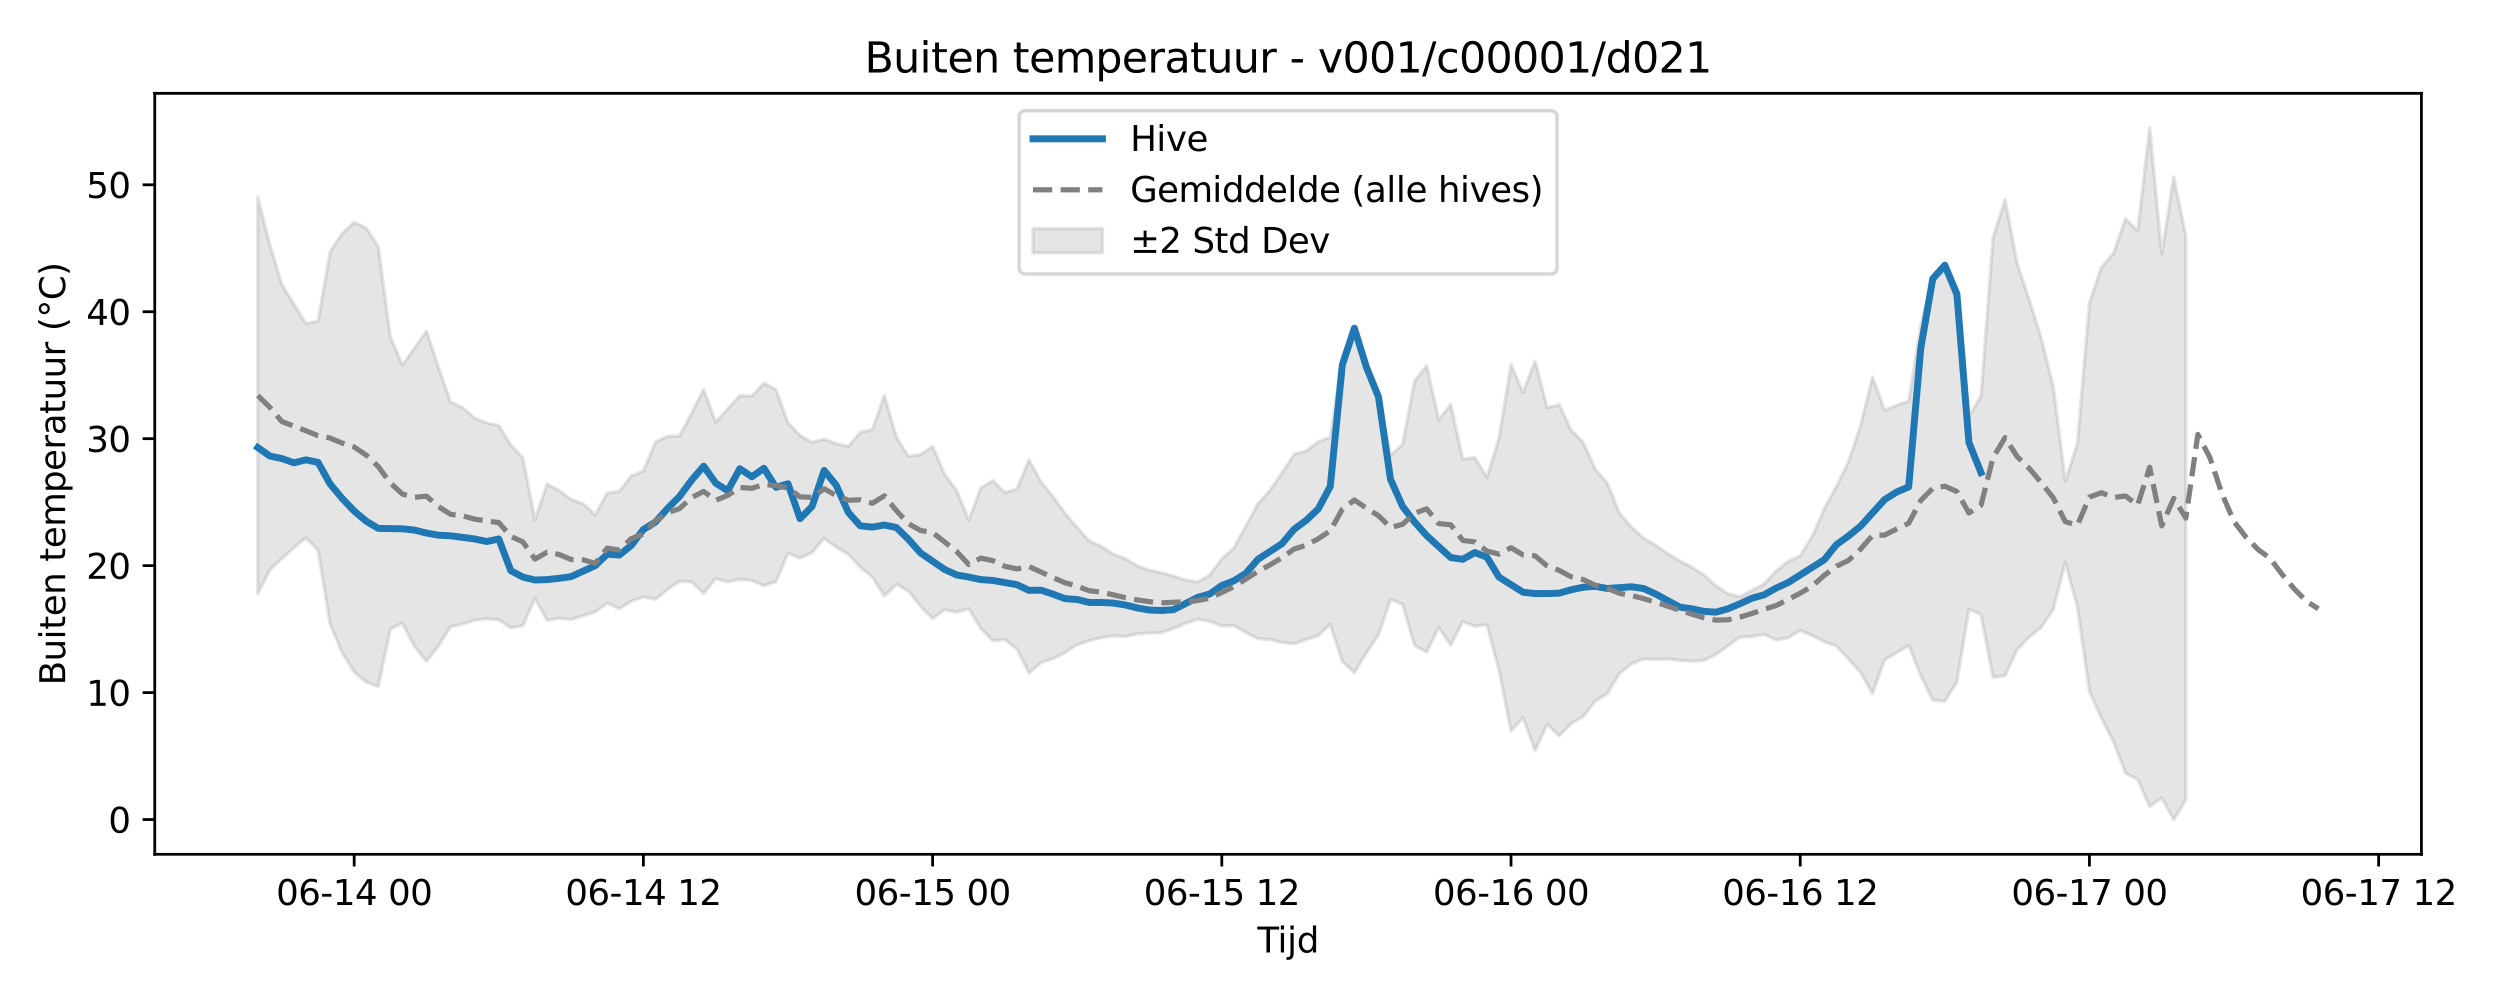 <?xml version="1.0" encoding="utf-8" standalone="no"?>
<!DOCTYPE svg PUBLIC "-//W3C//DTD SVG 1.1//EN"
  "http://www.w3.org/Graphics/SVG/1.1/DTD/svg11.dtd">
<svg xmlns:xlink="http://www.w3.org/1999/xlink" width="720pt" height="288pt" viewBox="0 0 720 288" xmlns="http://www.w3.org/2000/svg" version="1.1">
 <defs>
  <style type="text/css">*{stroke-linejoin: round; stroke-linecap: butt}</style>
 </defs>
 <g id="figure_1">
  <g id="patch_1">
   <path d="M 0 288 
L 720 288 
L 720 0 
L 0 0 
z
" style="fill: #ffffff"/>
  </g>
  <g id="axes_1">
   <g id="patch_2">
    <path d="M 44.57 246.04 
L 697.366 246.04 
L 697.366 26.88 
L 44.57 26.88 
z
" style="fill: #ffffff"/>
   </g>
   <g id="FillBetweenPolyCollection_1">
    <defs>
     <path id="m9493d73fb5" d="M 74.243 -231.193 
L 74.243 -116.989 
L 77.713 -123.854 
L 81.183 -127.156 
L 84.654 -130.214 
L 88.124 -133.101 
L 91.595 -129.525 
L 95.065 -108.26 
L 98.536 -100.066 
L 102.006 -94.482 
L 105.477 -91.531 
L 108.947 -90.333 
L 112.418 -106.8 
L 115.888 -108.547 
L 119.359 -101.829 
L 122.829 -97.563 
L 126.3 -101.999 
L 129.77 -107.493 
L 133.241 -108.287 
L 136.711 -109.354 
L 140.182 -109.822 
L 143.652 -109.505 
L 147.122 -107.196 
L 150.593 -107.761 
L 154.063 -115.663 
L 157.534 -109.359 
L 161.004 -109.912 
L 164.475 -109.586 
L 167.945 -110.665 
L 171.416 -111.783 
L 174.886 -114.29 
L 178.357 -112.711 
L 181.827 -114.858 
L 185.298 -116.11 
L 188.768 -115.377 
L 192.239 -118.203 
L 195.709 -120.624 
L 199.18 -120.404 
L 202.65 -117.089 
L 206.121 -121.38 
L 209.591 -120.402 
L 213.061 -121.124 
L 216.532 -120.817 
L 220.002 -119.298 
L 223.473 -120.459 
L 226.943 -128.639 
L 230.414 -127.252 
L 233.884 -128.881 
L 237.355 -132.916 
L 240.825 -130.372 
L 244.296 -128.406 
L 247.766 -124.625 
L 251.237 -121.824 
L 254.707 -116.315 
L 258.178 -119.758 
L 261.648 -117.743 
L 265.119 -113.385 
L 268.589 -109.815 
L 272.06 -112.376 
L 275.53 -111.657 
L 279 -112.738 
L 282.471 -107.055 
L 285.941 -103.467 
L 289.412 -103.73 
L 292.882 -101.071 
L 296.353 -94.152 
L 299.823 -97.186 
L 303.294 -98.345 
L 306.764 -100.112 
L 310.235 -102.295 
L 313.705 -103.509 
L 317.176 -104.344 
L 320.646 -104.881 
L 324.117 -104.651 
L 327.587 -105.446 
L 331.058 -105.663 
L 334.528 -105.781 
L 337.999 -107.016 
L 341.469 -108.461 
L 344.939 -109.668 
L 348.41 -109.054 
L 351.88 -107.697 
L 355.351 -107.844 
L 358.821 -105.858 
L 362.292 -104.05 
L 365.762 -103.836 
L 369.233 -102.969 
L 372.703 -102.565 
L 376.174 -103.804 
L 379.644 -104.935 
L 383.115 -108.195 
L 386.585 -97.486 
L 390.056 -94.307 
L 393.526 -99.941 
L 396.997 -105.133 
L 400.467 -115.358 
L 403.938 -113.951 
L 407.408 -102.079 
L 410.878 -100.206 
L 414.349 -107.294 
L 417.819 -102.216 
L 421.29 -109.002 
L 424.76 -107.617 
L 428.231 -108.073 
L 431.701 -95.099 
L 435.172 -77.525 
L 438.642 -81.365 
L 442.113 -71.8 
L 445.583 -79.4 
L 449.054 -76.032 
L 452.524 -79.652 
L 455.995 -81.633 
L 459.465 -86.1 
L 462.936 -88.284 
L 466.406 -94.025 
L 469.877 -96.796 
L 473.347 -98.208 
L 476.817 -98.135 
L 480.288 -98.212 
L 483.758 -97.822 
L 487.229 -97.574 
L 490.699 -97.793 
L 494.17 -99.501 
L 497.64 -101.996 
L 501.111 -104.434 
L 504.581 -104.672 
L 508.052 -105.256 
L 511.522 -103.68 
L 514.993 -104.34 
L 518.463 -106.394 
L 521.934 -104.936 
L 525.404 -103.166 
L 528.875 -101.955 
L 532.345 -98.258 
L 535.816 -94.343 
L 539.286 -88.287 
L 542.756 -97.925 
L 546.227 -100.035 
L 549.697 -102.113 
L 553.168 -93.509 
L 556.638 -86.355 
L 560.109 -86.043 
L 563.579 -91.6 
L 567.05 -112.513 
L 570.52 -110.999 
L 573.991 -92.908 
L 577.461 -93.449 
L 580.932 -100.865 
L 584.402 -104.532 
L 587.873 -107.334 
L 591.343 -112.564 
L 594.814 -126.083 
L 598.284 -113.253 
L 601.755 -88.903 
L 605.225 -81.142 
L 608.695 -74.396 
L 612.166 -65.283 
L 615.636 -63.543 
L 619.107 -55.709 
L 622.577 -58.219 
L 626.048 -51.922 
L 629.518 -57.63 
L 629.518 -219.987 
L 629.518 -219.987 
L 626.048 -237.03 
L 622.577 -214.89 
L 619.107 -251.158 
L 615.636 -221.428 
L 612.166 -225.05 
L 608.695 -215.043 
L 605.225 -211.06 
L 601.755 -200.78 
L 598.284 -160.221 
L 594.814 -149.402 
L 591.343 -176.692 
L 587.873 -190.697 
L 584.402 -201.726 
L 580.932 -212.156 
L 577.461 -230.48 
L 573.991 -219.504 
L 570.52 -173.966 
L 567.05 -168.012 
L 563.579 -201.27 
L 560.109 -209.925 
L 556.638 -208.36 
L 553.168 -194.19 
L 549.697 -172.458 
L 546.227 -171.263 
L 542.756 -169.839 
L 539.286 -179.355 
L 535.816 -165.29 
L 532.345 -154.916 
L 528.875 -147.875 
L 525.404 -141.459 
L 521.934 -133.526 
L 518.463 -127.906 
L 514.993 -126.287 
L 511.522 -123.517 
L 508.052 -119.8 
L 504.581 -117.981 
L 501.111 -116.095 
L 497.64 -117.001 
L 494.17 -119.305 
L 490.699 -122.388 
L 487.229 -124.661 
L 483.758 -126.45 
L 480.288 -128.55 
L 476.817 -130.995 
L 473.347 -132.994 
L 469.877 -136.164 
L 466.406 -140.224 
L 462.936 -148.785 
L 459.465 -152.779 
L 455.995 -160.519 
L 452.524 -164.068 
L 449.054 -171.414 
L 445.583 -170.588 
L 442.113 -184.037 
L 438.642 -174.96 
L 435.172 -183.013 
L 431.701 -161.748 
L 428.231 -150.515 
L 424.76 -156.229 
L 421.29 -155.714 
L 417.819 -171.519 
L 414.349 -167.103 
L 410.878 -182.722 
L 407.408 -178.237 
L 403.938 -160.063 
L 400.467 -156.81 
L 396.997 -173.825 
L 393.526 -183.37 
L 390.056 -193.687 
L 386.585 -185.163 
L 383.115 -162.093 
L 379.644 -160.722 
L 376.174 -158.145 
L 372.703 -157.173 
L 369.233 -151.841 
L 365.762 -146.778 
L 362.292 -142.873 
L 358.821 -136.556 
L 355.351 -130.2 
L 351.88 -127.074 
L 348.41 -122.391 
L 344.939 -120.419 
L 341.469 -120.93 
L 337.999 -122.078 
L 334.528 -123.001 
L 331.058 -123.763 
L 327.587 -124.989 
L 324.117 -127.091 
L 320.646 -128.375 
L 317.176 -130.635 
L 313.705 -132.202 
L 310.235 -136.08 
L 306.764 -140.178 
L 303.294 -144.94 
L 299.823 -149.232 
L 296.353 -155.522 
L 292.882 -147.21 
L 289.412 -146.083 
L 285.941 -149.602 
L 282.471 -147.459 
L 279 -138.108 
L 275.53 -146.687 
L 272.06 -151.435 
L 268.589 -159.463 
L 265.119 -157.077 
L 261.648 -156.584 
L 258.178 -162.09 
L 254.707 -174.1 
L 251.237 -164.272 
L 247.766 -163.491 
L 244.296 -159.466 
L 240.825 -160.216 
L 237.355 -161.537 
L 233.884 -160.61 
L 230.414 -162.57 
L 226.943 -166.232 
L 223.473 -175.822 
L 220.002 -177.646 
L 216.532 -173.915 
L 213.061 -174.095 
L 209.591 -170.256 
L 206.121 -166.423 
L 202.65 -175.864 
L 199.18 -168.966 
L 195.709 -162.443 
L 192.239 -162.409 
L 188.768 -160.636 
L 185.298 -152.332 
L 181.827 -150.938 
L 178.357 -146.469 
L 174.886 -146.022 
L 171.416 -139.713 
L 167.945 -142.892 
L 164.475 -144.162 
L 161.004 -146.726 
L 157.534 -148.533 
L 154.063 -138.311 
L 150.593 -156.085 
L 147.122 -159.819 
L 143.652 -165.466 
L 140.182 -166.176 
L 136.711 -167.584 
L 133.241 -170.602 
L 129.77 -172.248 
L 126.3 -182.182 
L 122.829 -192.628 
L 119.359 -187.749 
L 115.888 -182.863 
L 112.418 -191.029 
L 108.947 -216.9 
L 105.477 -222.283 
L 102.006 -224.032 
L 98.536 -220.712 
L 95.065 -215.443 
L 91.595 -195.501 
L 88.124 -194.78 
L 84.654 -200.349 
L 81.183 -206.018 
L 77.713 -217.503 
L 74.243 -231.193 
z
" style="stroke: #808080; stroke-opacity: 0.2"/>
    </defs>
    <g clip-path="url(#pc16b0564ef)">
     <use xlink:href="#m9493d73fb5" x="0" y="288" style="fill: #808080; fill-opacity: 0.2; stroke: #808080; stroke-opacity: 0.2"/>
    </g>
   </g>
   <g id="matplotlib.axis_1">
    <g id="xtick_1">
     <g id="line2d_1">
      <defs>
       <path id="m951a0ea944" d="M 0 0 
L 0 3.5 
" style="stroke: #000000; stroke-width: 0.8"/>
      </defs>
      <g>
       <use xlink:href="#m951a0ea944" x="102.006" y="246.04" style="stroke: #000000; stroke-width: 0.8"/>
      </g>
     </g>
     <g id="text_1">
      <!-- 06-14 00 -->
      <g transform="translate(79.526 260.638) scale(0.1 -0.1)">
       <defs>
        <path id="DejaVuSans-30" d="M 2034 4250 
Q 1547 4250 1301 3770 
Q 1056 3291 1056 2328 
Q 1056 1369 1301 889 
Q 1547 409 2034 409 
Q 2525 409 2770 889 
Q 3016 1369 3016 2328 
Q 3016 3291 2770 3770 
Q 2525 4250 2034 4250 
z
M 2034 4750 
Q 2819 4750 3233 4129 
Q 3647 3509 3647 2328 
Q 3647 1150 3233 529 
Q 2819 -91 2034 -91 
Q 1250 -91 836 529 
Q 422 1150 422 2328 
Q 422 3509 836 4129 
Q 1250 4750 2034 4750 
z
" transform="scale(0.016)"/>
        <path id="DejaVuSans-36" d="M 2113 2584 
Q 1688 2584 1439 2293 
Q 1191 2003 1191 1497 
Q 1191 994 1439 701 
Q 1688 409 2113 409 
Q 2538 409 2786 701 
Q 3034 994 3034 1497 
Q 3034 2003 2786 2293 
Q 2538 2584 2113 2584 
z
M 3366 4563 
L 3366 3988 
Q 3128 4100 2886 4159 
Q 2644 4219 2406 4219 
Q 1781 4219 1451 3797 
Q 1122 3375 1075 2522 
Q 1259 2794 1537 2939 
Q 1816 3084 2150 3084 
Q 2853 3084 3261 2657 
Q 3669 2231 3669 1497 
Q 3669 778 3244 343 
Q 2819 -91 2113 -91 
Q 1303 -91 875 529 
Q 447 1150 447 2328 
Q 447 3434 972 4092 
Q 1497 4750 2381 4750 
Q 2619 4750 2861 4703 
Q 3103 4656 3366 4563 
z
" transform="scale(0.016)"/>
        <path id="DejaVuSans-2d" d="M 313 2009 
L 1997 2009 
L 1997 1497 
L 313 1497 
L 313 2009 
z
" transform="scale(0.016)"/>
        <path id="DejaVuSans-31" d="M 794 531 
L 1825 531 
L 1825 4091 
L 703 3866 
L 703 4441 
L 1819 4666 
L 2450 4666 
L 2450 531 
L 3481 531 
L 3481 0 
L 794 0 
L 794 531 
z
" transform="scale(0.016)"/>
        <path id="DejaVuSans-34" d="M 2419 4116 
L 825 1625 
L 2419 1625 
L 2419 4116 
z
M 2253 4666 
L 3047 4666 
L 3047 1625 
L 3713 1625 
L 3713 1100 
L 3047 1100 
L 3047 0 
L 2419 0 
L 2419 1100 
L 313 1100 
L 313 1709 
L 2253 4666 
z
" transform="scale(0.016)"/>
        <path id="DejaVuSans-20" transform="scale(0.016)"/>
       </defs>
       <use xlink:href="#DejaVuSans-30"/>
       <use xlink:href="#DejaVuSans-36" transform="translate(63.623 0)"/>
       <use xlink:href="#DejaVuSans-2d" transform="translate(127.246 0)"/>
       <use xlink:href="#DejaVuSans-31" transform="translate(163.33 0)"/>
       <use xlink:href="#DejaVuSans-34" transform="translate(226.953 0)"/>
       <use xlink:href="#DejaVuSans-20" transform="translate(290.576 0)"/>
       <use xlink:href="#DejaVuSans-30" transform="translate(322.363 0)"/>
       <use xlink:href="#DejaVuSans-30" transform="translate(385.986 0)"/>
      </g>
     </g>
    </g>
    <g id="xtick_2">
     <g id="line2d_2">
      <g>
       <use xlink:href="#m951a0ea944" x="185.298" y="246.04" style="stroke: #000000; stroke-width: 0.8"/>
      </g>
     </g>
     <g id="text_2">
      <!-- 06-14 12 -->
      <g transform="translate(162.817 260.638) scale(0.1 -0.1)">
       <defs>
        <path id="DejaVuSans-32" d="M 1228 531 
L 3431 531 
L 3431 0 
L 469 0 
L 469 531 
Q 828 903 1448 1529 
Q 2069 2156 2228 2338 
Q 2531 2678 2651 2914 
Q 2772 3150 2772 3378 
Q 2772 3750 2511 3984 
Q 2250 4219 1831 4219 
Q 1534 4219 1204 4116 
Q 875 4013 500 3803 
L 500 4441 
Q 881 4594 1212 4672 
Q 1544 4750 1819 4750 
Q 2544 4750 2975 4387 
Q 3406 4025 3406 3419 
Q 3406 3131 3298 2873 
Q 3191 2616 2906 2266 
Q 2828 2175 2409 1742 
Q 1991 1309 1228 531 
z
" transform="scale(0.016)"/>
       </defs>
       <use xlink:href="#DejaVuSans-30"/>
       <use xlink:href="#DejaVuSans-36" transform="translate(63.623 0)"/>
       <use xlink:href="#DejaVuSans-2d" transform="translate(127.246 0)"/>
       <use xlink:href="#DejaVuSans-31" transform="translate(163.33 0)"/>
       <use xlink:href="#DejaVuSans-34" transform="translate(226.953 0)"/>
       <use xlink:href="#DejaVuSans-20" transform="translate(290.576 0)"/>
       <use xlink:href="#DejaVuSans-31" transform="translate(322.363 0)"/>
       <use xlink:href="#DejaVuSans-32" transform="translate(385.986 0)"/>
      </g>
     </g>
    </g>
    <g id="xtick_3">
     <g id="line2d_3">
      <g>
       <use xlink:href="#m951a0ea944" x="268.589" y="246.04" style="stroke: #000000; stroke-width: 0.8"/>
      </g>
     </g>
     <g id="text_3">
      <!-- 06-15 00 -->
      <g transform="translate(246.109 260.638) scale(0.1 -0.1)">
       <defs>
        <path id="DejaVuSans-35" d="M 691 4666 
L 3169 4666 
L 3169 4134 
L 1269 4134 
L 1269 2991 
Q 1406 3038 1543 3061 
Q 1681 3084 1819 3084 
Q 2600 3084 3056 2656 
Q 3513 2228 3513 1497 
Q 3513 744 3044 326 
Q 2575 -91 1722 -91 
Q 1428 -91 1123 -41 
Q 819 9 494 109 
L 494 744 
Q 775 591 1075 516 
Q 1375 441 1709 441 
Q 2250 441 2565 725 
Q 2881 1009 2881 1497 
Q 2881 1984 2565 2268 
Q 2250 2553 1709 2553 
Q 1456 2553 1204 2497 
Q 953 2441 691 2322 
L 691 4666 
z
" transform="scale(0.016)"/>
       </defs>
       <use xlink:href="#DejaVuSans-30"/>
       <use xlink:href="#DejaVuSans-36" transform="translate(63.623 0)"/>
       <use xlink:href="#DejaVuSans-2d" transform="translate(127.246 0)"/>
       <use xlink:href="#DejaVuSans-31" transform="translate(163.33 0)"/>
       <use xlink:href="#DejaVuSans-35" transform="translate(226.953 0)"/>
       <use xlink:href="#DejaVuSans-20" transform="translate(290.576 0)"/>
       <use xlink:href="#DejaVuSans-30" transform="translate(322.363 0)"/>
       <use xlink:href="#DejaVuSans-30" transform="translate(385.986 0)"/>
      </g>
     </g>
    </g>
    <g id="xtick_4">
     <g id="line2d_4">
      <g>
       <use xlink:href="#m951a0ea944" x="351.88" y="246.04" style="stroke: #000000; stroke-width: 0.8"/>
      </g>
     </g>
     <g id="text_4">
      <!-- 06-15 12 -->
      <g transform="translate(329.4 260.638) scale(0.1 -0.1)">
       <use xlink:href="#DejaVuSans-30"/>
       <use xlink:href="#DejaVuSans-36" transform="translate(63.623 0)"/>
       <use xlink:href="#DejaVuSans-2d" transform="translate(127.246 0)"/>
       <use xlink:href="#DejaVuSans-31" transform="translate(163.33 0)"/>
       <use xlink:href="#DejaVuSans-35" transform="translate(226.953 0)"/>
       <use xlink:href="#DejaVuSans-20" transform="translate(290.576 0)"/>
       <use xlink:href="#DejaVuSans-31" transform="translate(322.363 0)"/>
       <use xlink:href="#DejaVuSans-32" transform="translate(385.986 0)"/>
      </g>
     </g>
    </g>
    <g id="xtick_5">
     <g id="line2d_5">
      <g>
       <use xlink:href="#m951a0ea944" x="435.172" y="246.04" style="stroke: #000000; stroke-width: 0.8"/>
      </g>
     </g>
     <g id="text_5">
      <!-- 06-16 00 -->
      <g transform="translate(412.691 260.638) scale(0.1 -0.1)">
       <use xlink:href="#DejaVuSans-30"/>
       <use xlink:href="#DejaVuSans-36" transform="translate(63.623 0)"/>
       <use xlink:href="#DejaVuSans-2d" transform="translate(127.246 0)"/>
       <use xlink:href="#DejaVuSans-31" transform="translate(163.33 0)"/>
       <use xlink:href="#DejaVuSans-36" transform="translate(226.953 0)"/>
       <use xlink:href="#DejaVuSans-20" transform="translate(290.576 0)"/>
       <use xlink:href="#DejaVuSans-30" transform="translate(322.363 0)"/>
       <use xlink:href="#DejaVuSans-30" transform="translate(385.986 0)"/>
      </g>
     </g>
    </g>
    <g id="xtick_6">
     <g id="line2d_6">
      <g>
       <use xlink:href="#m951a0ea944" x="518.463" y="246.04" style="stroke: #000000; stroke-width: 0.8"/>
      </g>
     </g>
     <g id="text_6">
      <!-- 06-16 12 -->
      <g transform="translate(495.983 260.638) scale(0.1 -0.1)">
       <use xlink:href="#DejaVuSans-30"/>
       <use xlink:href="#DejaVuSans-36" transform="translate(63.623 0)"/>
       <use xlink:href="#DejaVuSans-2d" transform="translate(127.246 0)"/>
       <use xlink:href="#DejaVuSans-31" transform="translate(163.33 0)"/>
       <use xlink:href="#DejaVuSans-36" transform="translate(226.953 0)"/>
       <use xlink:href="#DejaVuSans-20" transform="translate(290.576 0)"/>
       <use xlink:href="#DejaVuSans-31" transform="translate(322.363 0)"/>
       <use xlink:href="#DejaVuSans-32" transform="translate(385.986 0)"/>
      </g>
     </g>
    </g>
    <g id="xtick_7">
     <g id="line2d_7">
      <g>
       <use xlink:href="#m951a0ea944" x="601.755" y="246.04" style="stroke: #000000; stroke-width: 0.8"/>
      </g>
     </g>
     <g id="text_7">
      <!-- 06-17 00 -->
      <g transform="translate(579.274 260.638) scale(0.1 -0.1)">
       <defs>
        <path id="DejaVuSans-37" d="M 525 4666 
L 3525 4666 
L 3525 4397 
L 1831 0 
L 1172 0 
L 2766 4134 
L 525 4134 
L 525 4666 
z
" transform="scale(0.016)"/>
       </defs>
       <use xlink:href="#DejaVuSans-30"/>
       <use xlink:href="#DejaVuSans-36" transform="translate(63.623 0)"/>
       <use xlink:href="#DejaVuSans-2d" transform="translate(127.246 0)"/>
       <use xlink:href="#DejaVuSans-31" transform="translate(163.33 0)"/>
       <use xlink:href="#DejaVuSans-37" transform="translate(226.953 0)"/>
       <use xlink:href="#DejaVuSans-20" transform="translate(290.576 0)"/>
       <use xlink:href="#DejaVuSans-30" transform="translate(322.363 0)"/>
       <use xlink:href="#DejaVuSans-30" transform="translate(385.986 0)"/>
      </g>
     </g>
    </g>
    <g id="xtick_8">
     <g id="line2d_8">
      <g>
       <use xlink:href="#m951a0ea944" x="685.046" y="246.04" style="stroke: #000000; stroke-width: 0.8"/>
      </g>
     </g>
     <g id="text_8">
      <!-- 06-17 12 -->
      <g transform="translate(662.565 260.638) scale(0.1 -0.1)">
       <use xlink:href="#DejaVuSans-30"/>
       <use xlink:href="#DejaVuSans-36" transform="translate(63.623 0)"/>
       <use xlink:href="#DejaVuSans-2d" transform="translate(127.246 0)"/>
       <use xlink:href="#DejaVuSans-31" transform="translate(163.33 0)"/>
       <use xlink:href="#DejaVuSans-37" transform="translate(226.953 0)"/>
       <use xlink:href="#DejaVuSans-20" transform="translate(290.576 0)"/>
       <use xlink:href="#DejaVuSans-31" transform="translate(322.363 0)"/>
       <use xlink:href="#DejaVuSans-32" transform="translate(385.986 0)"/>
      </g>
     </g>
    </g>
    <g id="text_9">
     <!-- Tijd -->
     <g transform="translate(362.118 274.317) scale(0.1 -0.1)">
      <defs>
       <path id="DejaVuSans-54" d="M -19 4666 
L 3928 4666 
L 3928 4134 
L 2272 4134 
L 2272 0 
L 1638 0 
L 1638 4134 
L -19 4134 
L -19 4666 
z
" transform="scale(0.016)"/>
       <path id="DejaVuSans-69" d="M 603 3500 
L 1178 3500 
L 1178 0 
L 603 0 
L 603 3500 
z
M 603 4863 
L 1178 4863 
L 1178 4134 
L 603 4134 
L 603 4863 
z
" transform="scale(0.016)"/>
       <path id="DejaVuSans-6a" d="M 603 3500 
L 1178 3500 
L 1178 -63 
Q 1178 -731 923 -1031 
Q 669 -1331 103 -1331 
L -116 -1331 
L -116 -844 
L 38 -844 
Q 366 -844 484 -692 
Q 603 -541 603 -63 
L 603 3500 
z
M 603 4863 
L 1178 4863 
L 1178 4134 
L 603 4134 
L 603 4863 
z
" transform="scale(0.016)"/>
       <path id="DejaVuSans-64" d="M 2906 2969 
L 2906 4863 
L 3481 4863 
L 3481 0 
L 2906 0 
L 2906 525 
Q 2725 213 2448 61 
Q 2172 -91 1784 -91 
Q 1150 -91 751 415 
Q 353 922 353 1747 
Q 353 2572 751 3078 
Q 1150 3584 1784 3584 
Q 2172 3584 2448 3432 
Q 2725 3281 2906 2969 
z
M 947 1747 
Q 947 1113 1208 752 
Q 1469 391 1925 391 
Q 2381 391 2643 752 
Q 2906 1113 2906 1747 
Q 2906 2381 2643 2742 
Q 2381 3103 1925 3103 
Q 1469 3103 1208 2742 
Q 947 2381 947 1747 
z
" transform="scale(0.016)"/>
      </defs>
      <use xlink:href="#DejaVuSans-54"/>
      <use xlink:href="#DejaVuSans-69" transform="translate(57.959 0)"/>
      <use xlink:href="#DejaVuSans-6a" transform="translate(85.742 0)"/>
      <use xlink:href="#DejaVuSans-64" transform="translate(113.525 0)"/>
     </g>
    </g>
   </g>
   <g id="matplotlib.axis_2">
    <g id="ytick_1">
     <g id="line2d_9">
      <defs>
       <path id="m6078adf171" d="M 0 0 
L -3.5 0 
" style="stroke: #000000; stroke-width: 0.8"/>
      </defs>
      <g>
       <use xlink:href="#m6078adf171" x="44.57" y="236.025" style="stroke: #000000; stroke-width: 0.8"/>
      </g>
     </g>
     <g id="text_10">
      <!-- 0 -->
      <g transform="translate(31.207 239.825) scale(0.1 -0.1)">
       <use xlink:href="#DejaVuSans-30"/>
      </g>
     </g>
    </g>
    <g id="ytick_2">
     <g id="line2d_10">
      <g>
       <use xlink:href="#m6078adf171" x="44.57" y="199.464" style="stroke: #000000; stroke-width: 0.8"/>
      </g>
     </g>
     <g id="text_11">
      <!-- 10 -->
      <g transform="translate(24.845 203.263) scale(0.1 -0.1)">
       <use xlink:href="#DejaVuSans-31"/>
       <use xlink:href="#DejaVuSans-30" transform="translate(63.623 0)"/>
      </g>
     </g>
    </g>
    <g id="ytick_3">
     <g id="line2d_11">
      <g>
       <use xlink:href="#m6078adf171" x="44.57" y="162.902" style="stroke: #000000; stroke-width: 0.8"/>
      </g>
     </g>
     <g id="text_12">
      <!-- 20 -->
      <g transform="translate(24.845 166.701) scale(0.1 -0.1)">
       <use xlink:href="#DejaVuSans-32"/>
       <use xlink:href="#DejaVuSans-30" transform="translate(63.623 0)"/>
      </g>
     </g>
    </g>
    <g id="ytick_4">
     <g id="line2d_12">
      <g>
       <use xlink:href="#m6078adf171" x="44.57" y="126.34" style="stroke: #000000; stroke-width: 0.8"/>
      </g>
     </g>
     <g id="text_13">
      <!-- 30 -->
      <g transform="translate(24.845 130.139) scale(0.1 -0.1)">
       <defs>
        <path id="DejaVuSans-33" d="M 2597 2516 
Q 3050 2419 3304 2112 
Q 3559 1806 3559 1356 
Q 3559 666 3084 287 
Q 2609 -91 1734 -91 
Q 1441 -91 1130 -33 
Q 819 25 488 141 
L 488 750 
Q 750 597 1062 519 
Q 1375 441 1716 441 
Q 2309 441 2620 675 
Q 2931 909 2931 1356 
Q 2931 1769 2642 2001 
Q 2353 2234 1838 2234 
L 1294 2234 
L 1294 2753 
L 1863 2753 
Q 2328 2753 2575 2939 
Q 2822 3125 2822 3475 
Q 2822 3834 2567 4026 
Q 2313 4219 1838 4219 
Q 1578 4219 1281 4162 
Q 984 4106 628 3988 
L 628 4550 
Q 988 4650 1302 4700 
Q 1616 4750 1894 4750 
Q 2613 4750 3031 4423 
Q 3450 4097 3450 3541 
Q 3450 3153 3228 2886 
Q 3006 2619 2597 2516 
z
" transform="scale(0.016)"/>
       </defs>
       <use xlink:href="#DejaVuSans-33"/>
       <use xlink:href="#DejaVuSans-30" transform="translate(63.623 0)"/>
      </g>
     </g>
    </g>
    <g id="ytick_5">
     <g id="line2d_13">
      <g>
       <use xlink:href="#m6078adf171" x="44.57" y="89.778" style="stroke: #000000; stroke-width: 0.8"/>
      </g>
     </g>
     <g id="text_14">
      <!-- 40 -->
      <g transform="translate(24.845 93.578) scale(0.1 -0.1)">
       <use xlink:href="#DejaVuSans-34"/>
       <use xlink:href="#DejaVuSans-30" transform="translate(63.623 0)"/>
      </g>
     </g>
    </g>
    <g id="ytick_6">
     <g id="line2d_14">
      <g>
       <use xlink:href="#m6078adf171" x="44.57" y="53.217" style="stroke: #000000; stroke-width: 0.8"/>
      </g>
     </g>
     <g id="text_15">
      <!-- 50 -->
      <g transform="translate(24.845 57.016) scale(0.1 -0.1)">
       <use xlink:href="#DejaVuSans-35"/>
       <use xlink:href="#DejaVuSans-30" transform="translate(63.623 0)"/>
      </g>
     </g>
    </g>
    <g id="text_16">
     <!-- Buiten temperatuur (°C) -->
     <g transform="translate(18.765 197.355) rotate(-90) scale(0.1 -0.1)">
      <defs>
       <path id="DejaVuSans-42" d="M 1259 2228 
L 1259 519 
L 2272 519 
Q 2781 519 3026 730 
Q 3272 941 3272 1375 
Q 3272 1813 3026 2020 
Q 2781 2228 2272 2228 
L 1259 2228 
z
M 1259 4147 
L 1259 2741 
L 2194 2741 
Q 2656 2741 2882 2914 
Q 3109 3088 3109 3444 
Q 3109 3797 2882 3972 
Q 2656 4147 2194 4147 
L 1259 4147 
z
M 628 4666 
L 2241 4666 
Q 2963 4666 3353 4366 
Q 3744 4066 3744 3513 
Q 3744 3084 3544 2831 
Q 3344 2578 2956 2516 
Q 3422 2416 3680 2098 
Q 3938 1781 3938 1306 
Q 3938 681 3513 340 
Q 3088 0 2303 0 
L 628 0 
L 628 4666 
z
" transform="scale(0.016)"/>
       <path id="DejaVuSans-75" d="M 544 1381 
L 544 3500 
L 1119 3500 
L 1119 1403 
Q 1119 906 1312 657 
Q 1506 409 1894 409 
Q 2359 409 2629 706 
Q 2900 1003 2900 1516 
L 2900 3500 
L 3475 3500 
L 3475 0 
L 2900 0 
L 2900 538 
Q 2691 219 2414 64 
Q 2138 -91 1772 -91 
Q 1169 -91 856 284 
Q 544 659 544 1381 
z
M 1991 3584 
L 1991 3584 
z
" transform="scale(0.016)"/>
       <path id="DejaVuSans-74" d="M 1172 4494 
L 1172 3500 
L 2356 3500 
L 2356 3053 
L 1172 3053 
L 1172 1153 
Q 1172 725 1289 603 
Q 1406 481 1766 481 
L 2356 481 
L 2356 0 
L 1766 0 
Q 1100 0 847 248 
Q 594 497 594 1153 
L 594 3053 
L 172 3053 
L 172 3500 
L 594 3500 
L 594 4494 
L 1172 4494 
z
" transform="scale(0.016)"/>
       <path id="DejaVuSans-65" d="M 3597 1894 
L 3597 1613 
L 953 1613 
Q 991 1019 1311 708 
Q 1631 397 2203 397 
Q 2534 397 2845 478 
Q 3156 559 3463 722 
L 3463 178 
Q 3153 47 2828 -22 
Q 2503 -91 2169 -91 
Q 1331 -91 842 396 
Q 353 884 353 1716 
Q 353 2575 817 3079 
Q 1281 3584 2069 3584 
Q 2775 3584 3186 3129 
Q 3597 2675 3597 1894 
z
M 3022 2063 
Q 3016 2534 2758 2815 
Q 2500 3097 2075 3097 
Q 1594 3097 1305 2825 
Q 1016 2553 972 2059 
L 3022 2063 
z
" transform="scale(0.016)"/>
       <path id="DejaVuSans-6e" d="M 3513 2113 
L 3513 0 
L 2938 0 
L 2938 2094 
Q 2938 2591 2744 2837 
Q 2550 3084 2163 3084 
Q 1697 3084 1428 2787 
Q 1159 2491 1159 1978 
L 1159 0 
L 581 0 
L 581 3500 
L 1159 3500 
L 1159 2956 
Q 1366 3272 1645 3428 
Q 1925 3584 2291 3584 
Q 2894 3584 3203 3211 
Q 3513 2838 3513 2113 
z
" transform="scale(0.016)"/>
       <path id="DejaVuSans-6d" d="M 3328 2828 
Q 3544 3216 3844 3400 
Q 4144 3584 4550 3584 
Q 5097 3584 5394 3201 
Q 5691 2819 5691 2113 
L 5691 0 
L 5113 0 
L 5113 2094 
Q 5113 2597 4934 2840 
Q 4756 3084 4391 3084 
Q 3944 3084 3684 2787 
Q 3425 2491 3425 1978 
L 3425 0 
L 2847 0 
L 2847 2094 
Q 2847 2600 2669 2842 
Q 2491 3084 2119 3084 
Q 1678 3084 1418 2786 
Q 1159 2488 1159 1978 
L 1159 0 
L 581 0 
L 581 3500 
L 1159 3500 
L 1159 2956 
Q 1356 3278 1631 3431 
Q 1906 3584 2284 3584 
Q 2666 3584 2933 3390 
Q 3200 3197 3328 2828 
z
" transform="scale(0.016)"/>
       <path id="DejaVuSans-70" d="M 1159 525 
L 1159 -1331 
L 581 -1331 
L 581 3500 
L 1159 3500 
L 1159 2969 
Q 1341 3281 1617 3432 
Q 1894 3584 2278 3584 
Q 2916 3584 3314 3078 
Q 3713 2572 3713 1747 
Q 3713 922 3314 415 
Q 2916 -91 2278 -91 
Q 1894 -91 1617 61 
Q 1341 213 1159 525 
z
M 3116 1747 
Q 3116 2381 2855 2742 
Q 2594 3103 2138 3103 
Q 1681 3103 1420 2742 
Q 1159 2381 1159 1747 
Q 1159 1113 1420 752 
Q 1681 391 2138 391 
Q 2594 391 2855 752 
Q 3116 1113 3116 1747 
z
" transform="scale(0.016)"/>
       <path id="DejaVuSans-72" d="M 2631 2963 
Q 2534 3019 2420 3045 
Q 2306 3072 2169 3072 
Q 1681 3072 1420 2755 
Q 1159 2438 1159 1844 
L 1159 0 
L 581 0 
L 581 3500 
L 1159 3500 
L 1159 2956 
Q 1341 3275 1631 3429 
Q 1922 3584 2338 3584 
Q 2397 3584 2469 3576 
Q 2541 3569 2628 3553 
L 2631 2963 
z
" transform="scale(0.016)"/>
       <path id="DejaVuSans-61" d="M 2194 1759 
Q 1497 1759 1228 1600 
Q 959 1441 959 1056 
Q 959 750 1161 570 
Q 1363 391 1709 391 
Q 2188 391 2477 730 
Q 2766 1069 2766 1631 
L 2766 1759 
L 2194 1759 
z
M 3341 1997 
L 3341 0 
L 2766 0 
L 2766 531 
Q 2569 213 2275 61 
Q 1981 -91 1556 -91 
Q 1019 -91 701 211 
Q 384 513 384 1019 
Q 384 1609 779 1909 
Q 1175 2209 1959 2209 
L 2766 2209 
L 2766 2266 
Q 2766 2663 2505 2880 
Q 2244 3097 1772 3097 
Q 1472 3097 1187 3025 
Q 903 2953 641 2809 
L 641 3341 
Q 956 3463 1253 3523 
Q 1550 3584 1831 3584 
Q 2591 3584 2966 3190 
Q 3341 2797 3341 1997 
z
" transform="scale(0.016)"/>
       <path id="DejaVuSans-28" d="M 1984 4856 
Q 1566 4138 1362 3434 
Q 1159 2731 1159 2009 
Q 1159 1288 1364 580 
Q 1569 -128 1984 -844 
L 1484 -844 
Q 1016 -109 783 600 
Q 550 1309 550 2009 
Q 550 2706 781 3412 
Q 1013 4119 1484 4856 
L 1984 4856 
z
" transform="scale(0.016)"/>
       <path id="DejaVuSans-b0" d="M 1600 4347 
Q 1350 4347 1178 4173 
Q 1006 4000 1006 3750 
Q 1006 3503 1178 3333 
Q 1350 3163 1600 3163 
Q 1850 3163 2022 3333 
Q 2194 3503 2194 3750 
Q 2194 3997 2020 4172 
Q 1847 4347 1600 4347 
z
M 1600 4750 
Q 1800 4750 1984 4673 
Q 2169 4597 2303 4453 
Q 2447 4313 2519 4134 
Q 2591 3956 2591 3750 
Q 2591 3338 2302 3052 
Q 2013 2766 1594 2766 
Q 1172 2766 890 3047 
Q 609 3328 609 3750 
Q 609 4169 896 4459 
Q 1184 4750 1600 4750 
z
" transform="scale(0.016)"/>
       <path id="DejaVuSans-43" d="M 4122 4306 
L 4122 3641 
Q 3803 3938 3442 4084 
Q 3081 4231 2675 4231 
Q 1875 4231 1450 3742 
Q 1025 3253 1025 2328 
Q 1025 1406 1450 917 
Q 1875 428 2675 428 
Q 3081 428 3442 575 
Q 3803 722 4122 1019 
L 4122 359 
Q 3791 134 3420 21 
Q 3050 -91 2638 -91 
Q 1578 -91 968 557 
Q 359 1206 359 2328 
Q 359 3453 968 4101 
Q 1578 4750 2638 4750 
Q 3056 4750 3426 4639 
Q 3797 4528 4122 4306 
z
" transform="scale(0.016)"/>
       <path id="DejaVuSans-29" d="M 513 4856 
L 1013 4856 
Q 1481 4119 1714 3412 
Q 1947 2706 1947 2009 
Q 1947 1309 1714 600 
Q 1481 -109 1013 -844 
L 513 -844 
Q 928 -128 1133 580 
Q 1338 1288 1338 2009 
Q 1338 2731 1133 3434 
Q 928 4138 513 4856 
z
" transform="scale(0.016)"/>
      </defs>
      <use xlink:href="#DejaVuSans-42"/>
      <use xlink:href="#DejaVuSans-75" transform="translate(68.604 0)"/>
      <use xlink:href="#DejaVuSans-69" transform="translate(131.982 0)"/>
      <use xlink:href="#DejaVuSans-74" transform="translate(159.766 0)"/>
      <use xlink:href="#DejaVuSans-65" transform="translate(198.975 0)"/>
      <use xlink:href="#DejaVuSans-6e" transform="translate(260.498 0)"/>
      <use xlink:href="#DejaVuSans-20" transform="translate(323.877 0)"/>
      <use xlink:href="#DejaVuSans-74" transform="translate(355.664 0)"/>
      <use xlink:href="#DejaVuSans-65" transform="translate(394.873 0)"/>
      <use xlink:href="#DejaVuSans-6d" transform="translate(456.396 0)"/>
      <use xlink:href="#DejaVuSans-70" transform="translate(553.809 0)"/>
      <use xlink:href="#DejaVuSans-65" transform="translate(617.285 0)"/>
      <use xlink:href="#DejaVuSans-72" transform="translate(678.809 0)"/>
      <use xlink:href="#DejaVuSans-61" transform="translate(719.922 0)"/>
      <use xlink:href="#DejaVuSans-74" transform="translate(781.201 0)"/>
      <use xlink:href="#DejaVuSans-75" transform="translate(820.41 0)"/>
      <use xlink:href="#DejaVuSans-75" transform="translate(883.789 0)"/>
      <use xlink:href="#DejaVuSans-72" transform="translate(947.168 0)"/>
      <use xlink:href="#DejaVuSans-20" transform="translate(988.281 0)"/>
      <use xlink:href="#DejaVuSans-28" transform="translate(1020.068 0)"/>
      <use xlink:href="#DejaVuSans-b0" transform="translate(1059.082 0)"/>
      <use xlink:href="#DejaVuSans-43" transform="translate(1109.082 0)"/>
      <use xlink:href="#DejaVuSans-29" transform="translate(1178.906 0)"/>
     </g>
    </g>
   </g>
   <g id="line2d_15">
    <path d="M 74.243 128.899 
L 77.713 131.337 
L 81.183 132.068 
L 84.654 133.287 
L 88.124 132.434 
L 91.595 133.165 
L 95.065 139.38 
L 98.536 143.524 
L 102.006 147.18 
L 105.477 150.105 
L 108.947 152.177 
L 115.888 152.299 
L 119.359 152.665 
L 122.829 153.518 
L 126.3 154.127 
L 129.77 154.31 
L 136.711 155.224 
L 140.182 155.955 
L 143.652 155.224 
L 147.122 164.364 
L 150.593 166.192 
L 154.063 167.046 
L 157.534 166.924 
L 161.004 166.558 
L 164.475 166.071 
L 171.416 162.902 
L 174.886 159.611 
L 178.357 159.855 
L 181.827 157.052 
L 185.298 152.482 
L 188.768 150.349 
L 192.239 146.449 
L 195.709 142.976 
L 199.18 138.284 
L 202.65 134.262 
L 206.121 139.137 
L 209.591 141.33 
L 213.061 134.993 
L 216.532 137.309 
L 220.002 134.871 
L 223.473 140.355 
L 226.943 139.32 
L 230.414 149.374 
L 233.884 145.84 
L 237.355 135.481 
L 240.825 139.746 
L 244.296 147.546 
L 247.766 151.446 
L 251.237 151.811 
L 254.707 151.202 
L 258.178 151.933 
L 261.648 155.346 
L 265.119 159.246 
L 272.06 163.999 
L 275.53 165.583 
L 279 166.192 
L 282.471 166.924 
L 285.941 167.167 
L 292.882 168.386 
L 296.353 170.031 
L 299.823 169.97 
L 303.294 171.128 
L 306.764 172.408 
L 310.235 172.652 
L 313.705 173.505 
L 317.176 173.505 
L 320.646 173.688 
L 324.117 174.236 
L 327.587 175.089 
L 331.058 175.699 
L 334.528 175.82 
L 337.999 175.577 
L 344.939 172.042 
L 348.41 171.067 
L 351.88 168.63 
L 355.351 167.289 
L 358.821 165.096 
L 362.292 161.074 
L 369.233 156.564 
L 372.703 152.421 
L 376.174 149.862 
L 379.644 146.571 
L 383.115 140.112 
L 386.585 105.134 
L 390.056 94.531 
L 393.526 105.744 
L 396.997 114.275 
L 400.467 138.04 
L 403.938 145.84 
L 407.408 150.349 
L 410.878 154.249 
L 417.819 160.586 
L 421.29 161.074 
L 424.76 159.124 
L 428.231 160.464 
L 431.701 166.192 
L 438.642 170.58 
L 442.113 170.945 
L 445.583 170.945 
L 449.054 170.824 
L 452.524 169.849 
L 455.995 169.117 
L 459.465 168.874 
L 462.936 169.483 
L 469.877 168.996 
L 473.347 169.483 
L 476.817 171.067 
L 483.758 174.845 
L 487.229 175.333 
L 490.699 176.064 
L 494.17 176.308 
L 497.64 175.333 
L 501.111 173.87 
L 504.581 172.286 
L 508.052 171.311 
L 511.522 169.361 
L 514.993 167.777 
L 525.404 161.196 
L 528.875 156.869 
L 532.345 154.371 
L 535.816 151.568 
L 542.756 143.89 
L 546.227 141.696 
L 549.697 140.234 
L 553.168 100.381 
L 556.638 80.272 
L 560.109 76.372 
L 563.579 84.66 
L 567.05 127.437 
L 570.52 136.09 
L 570.52 136.09 
" clip-path="url(#pc16b0564ef)" style="fill: none; stroke: #1f77b4; stroke-width: 2; stroke-linecap: square"/>
   </g>
   <g id="line2d_16">
    <path d="M 74.243 113.909 
L 77.713 117.322 
L 81.183 121.413 
L 88.124 124.059 
L 91.595 125.487 
L 95.065 126.149 
L 98.536 127.611 
L 102.006 128.743 
L 105.477 131.093 
L 108.947 134.384 
L 112.418 139.086 
L 115.888 142.295 
L 119.359 143.211 
L 122.829 142.905 
L 126.3 145.909 
L 129.77 148.129 
L 133.241 148.556 
L 136.711 149.531 
L 143.652 150.514 
L 147.122 154.493 
L 150.593 156.077 
L 154.063 161.013 
L 157.534 159.054 
L 161.004 159.681 
L 164.475 161.126 
L 167.945 161.222 
L 171.416 162.252 
L 174.886 157.844 
L 178.357 158.41 
L 181.827 155.102 
L 185.298 153.779 
L 188.768 149.994 
L 192.239 147.694 
L 195.709 146.466 
L 199.18 143.315 
L 202.65 141.523 
L 206.121 144.099 
L 209.591 142.671 
L 213.061 140.39 
L 216.532 140.634 
L 220.002 139.528 
L 223.473 139.859 
L 226.943 140.564 
L 230.414 143.089 
L 233.884 143.254 
L 237.355 140.773 
L 240.825 142.706 
L 244.296 144.064 
L 247.766 143.942 
L 251.237 144.952 
L 254.707 142.793 
L 258.178 147.076 
L 261.648 150.836 
L 265.119 152.769 
L 268.589 153.361 
L 275.53 158.828 
L 279 162.577 
L 282.471 160.743 
L 285.941 161.466 
L 289.412 163.093 
L 292.882 163.859 
L 296.353 163.163 
L 303.294 166.358 
L 306.764 167.855 
L 310.235 168.813 
L 313.705 170.145 
L 317.176 170.51 
L 324.117 172.129 
L 327.587 172.782 
L 331.058 173.287 
L 334.528 173.609 
L 341.469 173.305 
L 344.939 172.956 
L 348.41 172.277 
L 355.351 168.978 
L 362.292 164.538 
L 365.762 162.693 
L 369.233 160.595 
L 372.703 158.131 
L 376.174 157.026 
L 379.644 155.172 
L 383.115 152.856 
L 386.585 146.675 
L 390.056 144.003 
L 393.526 146.345 
L 396.997 148.521 
L 400.467 151.916 
L 403.938 150.993 
L 407.408 147.842 
L 410.878 146.536 
L 414.349 150.802 
L 417.819 151.132 
L 421.29 155.642 
L 424.76 156.077 
L 428.231 158.706 
L 431.701 159.576 
L 435.172 157.731 
L 438.642 159.838 
L 442.113 160.081 
L 445.583 163.006 
L 449.054 164.277 
L 452.524 166.14 
L 455.995 166.924 
L 459.465 168.56 
L 462.936 169.466 
L 466.406 170.876 
L 469.877 171.52 
L 473.347 172.399 
L 476.817 173.435 
L 487.229 176.882 
L 490.699 177.91 
L 494.17 178.597 
L 497.64 178.502 
L 501.111 177.736 
L 504.581 176.673 
L 508.052 175.472 
L 511.522 174.401 
L 518.463 170.85 
L 521.934 168.769 
L 525.404 165.688 
L 528.875 163.085 
L 532.345 161.413 
L 535.816 158.184 
L 539.286 154.179 
L 542.756 154.118 
L 546.227 152.351 
L 549.697 150.715 
L 553.168 144.151 
L 556.638 140.643 
L 560.109 140.016 
L 563.579 141.565 
L 567.05 147.737 
L 570.52 145.518 
L 573.991 131.794 
L 577.461 126.035 
L 580.932 131.489 
L 584.402 134.871 
L 587.873 138.984 
L 591.343 143.372 
L 594.814 150.258 
L 598.284 151.263 
L 601.755 143.159 
L 605.225 141.899 
L 608.695 143.28 
L 612.166 142.834 
L 615.636 145.515 
L 619.107 134.566 
L 622.577 151.446 
L 626.048 143.524 
L 629.518 149.191 
L 632.989 125.121 
L 636.459 131.824 
L 639.93 142.184 
L 643.4 150.227 
L 646.871 154.736 
L 650.341 158.271 
L 653.812 160.83 
L 657.282 165.461 
L 660.753 169.605 
L 664.223 173.139 
L 667.694 175.333 
L 667.694 175.333 
" clip-path="url(#pc16b0564ef)" style="fill: none; stroke-dasharray: 5.55,2.4; stroke-dashoffset: 0; stroke: #808080; stroke-width: 1.5"/>
   </g>
   <g id="patch_3">
    <path d="M 44.57 246.04 
L 44.57 26.88 
" style="fill: none; stroke: #000000; stroke-width: 0.8; stroke-linejoin: miter; stroke-linecap: square"/>
   </g>
   <g id="patch_4">
    <path d="M 697.366 246.04 
L 697.366 26.88 
" style="fill: none; stroke: #000000; stroke-width: 0.8; stroke-linejoin: miter; stroke-linecap: square"/>
   </g>
   <g id="patch_5">
    <path d="M 44.57 246.04 
L 697.366 246.04 
" style="fill: none; stroke: #000000; stroke-width: 0.8; stroke-linejoin: miter; stroke-linecap: square"/>
   </g>
   <g id="patch_6">
    <path d="M 44.57 26.88 
L 697.366 26.88 
" style="fill: none; stroke: #000000; stroke-width: 0.8; stroke-linejoin: miter; stroke-linecap: square"/>
   </g>
   <g id="text_17">
    <!-- Buiten temperatuur - v001/c00001/d021 -->
    <g transform="translate(248.999 20.88) scale(0.12 -0.12)">
     <defs>
      <path id="DejaVuSans-76" d="M 191 3500 
L 800 3500 
L 1894 563 
L 2988 3500 
L 3597 3500 
L 2284 0 
L 1503 0 
L 191 3500 
z
" transform="scale(0.016)"/>
      <path id="DejaVuSans-2f" d="M 1625 4666 
L 2156 4666 
L 531 -594 
L 0 -594 
L 1625 4666 
z
" transform="scale(0.016)"/>
      <path id="DejaVuSans-63" d="M 3122 3366 
L 3122 2828 
Q 2878 2963 2633 3030 
Q 2388 3097 2138 3097 
Q 1578 3097 1268 2742 
Q 959 2388 959 1747 
Q 959 1106 1268 751 
Q 1578 397 2138 397 
Q 2388 397 2633 464 
Q 2878 531 3122 666 
L 3122 134 
Q 2881 22 2623 -34 
Q 2366 -91 2075 -91 
Q 1284 -91 818 406 
Q 353 903 353 1747 
Q 353 2603 823 3093 
Q 1294 3584 2113 3584 
Q 2378 3584 2631 3529 
Q 2884 3475 3122 3366 
z
" transform="scale(0.016)"/>
     </defs>
     <use xlink:href="#DejaVuSans-42"/>
     <use xlink:href="#DejaVuSans-75" transform="translate(68.604 0)"/>
     <use xlink:href="#DejaVuSans-69" transform="translate(131.982 0)"/>
     <use xlink:href="#DejaVuSans-74" transform="translate(159.766 0)"/>
     <use xlink:href="#DejaVuSans-65" transform="translate(198.975 0)"/>
     <use xlink:href="#DejaVuSans-6e" transform="translate(260.498 0)"/>
     <use xlink:href="#DejaVuSans-20" transform="translate(323.877 0)"/>
     <use xlink:href="#DejaVuSans-74" transform="translate(355.664 0)"/>
     <use xlink:href="#DejaVuSans-65" transform="translate(394.873 0)"/>
     <use xlink:href="#DejaVuSans-6d" transform="translate(456.396 0)"/>
     <use xlink:href="#DejaVuSans-70" transform="translate(553.809 0)"/>
     <use xlink:href="#DejaVuSans-65" transform="translate(617.285 0)"/>
     <use xlink:href="#DejaVuSans-72" transform="translate(678.809 0)"/>
     <use xlink:href="#DejaVuSans-61" transform="translate(719.922 0)"/>
     <use xlink:href="#DejaVuSans-74" transform="translate(781.201 0)"/>
     <use xlink:href="#DejaVuSans-75" transform="translate(820.41 0)"/>
     <use xlink:href="#DejaVuSans-75" transform="translate(883.789 0)"/>
     <use xlink:href="#DejaVuSans-72" transform="translate(947.168 0)"/>
     <use xlink:href="#DejaVuSans-20" transform="translate(988.281 0)"/>
     <use xlink:href="#DejaVuSans-2d" transform="translate(1020.068 0)"/>
     <use xlink:href="#DejaVuSans-20" transform="translate(1056.152 0)"/>
     <use xlink:href="#DejaVuSans-76" transform="translate(1087.939 0)"/>
     <use xlink:href="#DejaVuSans-30" transform="translate(1147.119 0)"/>
     <use xlink:href="#DejaVuSans-30" transform="translate(1210.742 0)"/>
     <use xlink:href="#DejaVuSans-31" transform="translate(1274.365 0)"/>
     <use xlink:href="#DejaVuSans-2f" transform="translate(1337.988 0)"/>
     <use xlink:href="#DejaVuSans-63" transform="translate(1371.68 0)"/>
     <use xlink:href="#DejaVuSans-30" transform="translate(1426.66 0)"/>
     <use xlink:href="#DejaVuSans-30" transform="translate(1490.283 0)"/>
     <use xlink:href="#DejaVuSans-30" transform="translate(1553.906 0)"/>
     <use xlink:href="#DejaVuSans-30" transform="translate(1617.529 0)"/>
     <use xlink:href="#DejaVuSans-31" transform="translate(1681.152 0)"/>
     <use xlink:href="#DejaVuSans-2f" transform="translate(1744.775 0)"/>
     <use xlink:href="#DejaVuSans-64" transform="translate(1778.467 0)"/>
     <use xlink:href="#DejaVuSans-30" transform="translate(1841.943 0)"/>
     <use xlink:href="#DejaVuSans-32" transform="translate(1905.566 0)"/>
     <use xlink:href="#DejaVuSans-31" transform="translate(1969.189 0)"/>
    </g>
   </g>
   <g id="legend_1">
    <g id="patch_7">
     <path d="M 295.496 78.914 
L 446.44 78.914 
Q 448.44 78.914 448.44 76.914 
L 448.44 33.88 
Q 448.44 31.88 446.44 31.88 
L 295.496 31.88 
Q 293.496 31.88 293.496 33.88 
L 293.496 76.914 
Q 293.496 78.914 295.496 78.914 
z
" style="fill: #ffffff; opacity: 0.8; stroke: #cccccc; stroke-linejoin: miter"/>
    </g>
    <g id="line2d_17">
     <path d="M 297.496 39.978 
L 307.496 39.978 
L 317.496 39.978 
" style="fill: none; stroke: #1f77b4; stroke-width: 2; stroke-linecap: square"/>
    </g>
    <g id="text_18">
     <!-- Hive -->
     <g transform="translate(325.496 43.478) scale(0.1 -0.1)">
      <defs>
       <path id="DejaVuSans-48" d="M 628 4666 
L 1259 4666 
L 1259 2753 
L 3553 2753 
L 3553 4666 
L 4184 4666 
L 4184 0 
L 3553 0 
L 3553 2222 
L 1259 2222 
L 1259 0 
L 628 0 
L 628 4666 
z
" transform="scale(0.016)"/>
      </defs>
      <use xlink:href="#DejaVuSans-48"/>
      <use xlink:href="#DejaVuSans-69" transform="translate(75.195 0)"/>
      <use xlink:href="#DejaVuSans-76" transform="translate(102.979 0)"/>
      <use xlink:href="#DejaVuSans-65" transform="translate(162.158 0)"/>
     </g>
    </g>
    <g id="line2d_18">
     <path d="M 297.496 54.657 
L 307.496 54.657 
L 317.496 54.657 
" style="fill: none; stroke-dasharray: 5.55,2.4; stroke-dashoffset: 0; stroke: #808080; stroke-width: 1.5"/>
    </g>
    <g id="text_19">
     <!-- Gemiddelde (alle hives) -->
     <g transform="translate(325.496 58.157) scale(0.1 -0.1)">
      <defs>
       <path id="DejaVuSans-47" d="M 3809 666 
L 3809 1919 
L 2778 1919 
L 2778 2438 
L 4434 2438 
L 4434 434 
Q 4069 175 3628 42 
Q 3188 -91 2688 -91 
Q 1594 -91 976 548 
Q 359 1188 359 2328 
Q 359 3472 976 4111 
Q 1594 4750 2688 4750 
Q 3144 4750 3555 4637 
Q 3966 4525 4313 4306 
L 4313 3634 
Q 3963 3931 3569 4081 
Q 3175 4231 2741 4231 
Q 1884 4231 1454 3753 
Q 1025 3275 1025 2328 
Q 1025 1384 1454 906 
Q 1884 428 2741 428 
Q 3075 428 3337 486 
Q 3600 544 3809 666 
z
" transform="scale(0.016)"/>
       <path id="DejaVuSans-6c" d="M 603 4863 
L 1178 4863 
L 1178 0 
L 603 0 
L 603 4863 
z
" transform="scale(0.016)"/>
       <path id="DejaVuSans-68" d="M 3513 2113 
L 3513 0 
L 2938 0 
L 2938 2094 
Q 2938 2591 2744 2837 
Q 2550 3084 2163 3084 
Q 1697 3084 1428 2787 
Q 1159 2491 1159 1978 
L 1159 0 
L 581 0 
L 581 4863 
L 1159 4863 
L 1159 2956 
Q 1366 3272 1645 3428 
Q 1925 3584 2291 3584 
Q 2894 3584 3203 3211 
Q 3513 2838 3513 2113 
z
" transform="scale(0.016)"/>
       <path id="DejaVuSans-73" d="M 2834 3397 
L 2834 2853 
Q 2591 2978 2328 3040 
Q 2066 3103 1784 3103 
Q 1356 3103 1142 2972 
Q 928 2841 928 2578 
Q 928 2378 1081 2264 
Q 1234 2150 1697 2047 
L 1894 2003 
Q 2506 1872 2764 1633 
Q 3022 1394 3022 966 
Q 3022 478 2636 193 
Q 2250 -91 1575 -91 
Q 1294 -91 989 -36 
Q 684 19 347 128 
L 347 722 
Q 666 556 975 473 
Q 1284 391 1588 391 
Q 1994 391 2212 530 
Q 2431 669 2431 922 
Q 2431 1156 2273 1281 
Q 2116 1406 1581 1522 
L 1381 1569 
Q 847 1681 609 1914 
Q 372 2147 372 2553 
Q 372 3047 722 3315 
Q 1072 3584 1716 3584 
Q 2034 3584 2315 3537 
Q 2597 3491 2834 3397 
z
" transform="scale(0.016)"/>
      </defs>
      <use xlink:href="#DejaVuSans-47"/>
      <use xlink:href="#DejaVuSans-65" transform="translate(77.49 0)"/>
      <use xlink:href="#DejaVuSans-6d" transform="translate(139.014 0)"/>
      <use xlink:href="#DejaVuSans-69" transform="translate(236.426 0)"/>
      <use xlink:href="#DejaVuSans-64" transform="translate(264.209 0)"/>
      <use xlink:href="#DejaVuSans-64" transform="translate(327.686 0)"/>
      <use xlink:href="#DejaVuSans-65" transform="translate(391.162 0)"/>
      <use xlink:href="#DejaVuSans-6c" transform="translate(452.686 0)"/>
      <use xlink:href="#DejaVuSans-64" transform="translate(480.469 0)"/>
      <use xlink:href="#DejaVuSans-65" transform="translate(543.945 0)"/>
      <use xlink:href="#DejaVuSans-20" transform="translate(605.469 0)"/>
      <use xlink:href="#DejaVuSans-28" transform="translate(637.256 0)"/>
      <use xlink:href="#DejaVuSans-61" transform="translate(676.27 0)"/>
      <use xlink:href="#DejaVuSans-6c" transform="translate(737.549 0)"/>
      <use xlink:href="#DejaVuSans-6c" transform="translate(765.332 0)"/>
      <use xlink:href="#DejaVuSans-65" transform="translate(793.115 0)"/>
      <use xlink:href="#DejaVuSans-20" transform="translate(854.639 0)"/>
      <use xlink:href="#DejaVuSans-68" transform="translate(886.426 0)"/>
      <use xlink:href="#DejaVuSans-69" transform="translate(949.805 0)"/>
      <use xlink:href="#DejaVuSans-76" transform="translate(977.588 0)"/>
      <use xlink:href="#DejaVuSans-65" transform="translate(1036.768 0)"/>
      <use xlink:href="#DejaVuSans-73" transform="translate(1098.291 0)"/>
      <use xlink:href="#DejaVuSans-29" transform="translate(1150.391 0)"/>
     </g>
    </g>
    <g id="patch_8">
     <path d="M 297.496 72.835 
L 317.496 72.835 
L 317.496 65.835 
L 297.496 65.835 
z
" style="fill: #808080; fill-opacity: 0.2; stroke: #808080; stroke-opacity: 0.2; stroke-linejoin: miter"/>
    </g>
    <g id="text_20">
     <!-- ±2 Std Dev -->
     <g transform="translate(325.496 72.835) scale(0.1 -0.1)">
      <defs>
       <path id="DejaVuSans-b1" d="M 2944 4013 
L 2944 2803 
L 4684 2803 
L 4684 2272 
L 2944 2272 
L 2944 1063 
L 2419 1063 
L 2419 2272 
L 678 2272 
L 678 2803 
L 2419 2803 
L 2419 4013 
L 2944 4013 
z
M 678 531 
L 4684 531 
L 4684 0 
L 678 0 
L 678 531 
z
" transform="scale(0.016)"/>
       <path id="DejaVuSans-53" d="M 3425 4513 
L 3425 3897 
Q 3066 4069 2747 4153 
Q 2428 4238 2131 4238 
Q 1616 4238 1336 4038 
Q 1056 3838 1056 3469 
Q 1056 3159 1242 3001 
Q 1428 2844 1947 2747 
L 2328 2669 
Q 3034 2534 3370 2195 
Q 3706 1856 3706 1288 
Q 3706 609 3251 259 
Q 2797 -91 1919 -91 
Q 1588 -91 1214 -16 
Q 841 59 441 206 
L 441 856 
Q 825 641 1194 531 
Q 1563 422 1919 422 
Q 2459 422 2753 634 
Q 3047 847 3047 1241 
Q 3047 1584 2836 1778 
Q 2625 1972 2144 2069 
L 1759 2144 
Q 1053 2284 737 2584 
Q 422 2884 422 3419 
Q 422 4038 858 4394 
Q 1294 4750 2059 4750 
Q 2388 4750 2728 4690 
Q 3069 4631 3425 4513 
z
" transform="scale(0.016)"/>
       <path id="DejaVuSans-44" d="M 1259 4147 
L 1259 519 
L 2022 519 
Q 2988 519 3436 956 
Q 3884 1394 3884 2338 
Q 3884 3275 3436 3711 
Q 2988 4147 2022 4147 
L 1259 4147 
z
M 628 4666 
L 1925 4666 
Q 3281 4666 3915 4102 
Q 4550 3538 4550 2338 
Q 4550 1131 3912 565 
Q 3275 0 1925 0 
L 628 0 
L 628 4666 
z
" transform="scale(0.016)"/>
      </defs>
      <use xlink:href="#DejaVuSans-b1"/>
      <use xlink:href="#DejaVuSans-32" transform="translate(83.789 0)"/>
      <use xlink:href="#DejaVuSans-20" transform="translate(147.412 0)"/>
      <use xlink:href="#DejaVuSans-53" transform="translate(179.199 0)"/>
      <use xlink:href="#DejaVuSans-74" transform="translate(242.676 0)"/>
      <use xlink:href="#DejaVuSans-64" transform="translate(281.885 0)"/>
      <use xlink:href="#DejaVuSans-20" transform="translate(345.361 0)"/>
      <use xlink:href="#DejaVuSans-44" transform="translate(377.148 0)"/>
      <use xlink:href="#DejaVuSans-65" transform="translate(454.15 0)"/>
      <use xlink:href="#DejaVuSans-76" transform="translate(515.674 0)"/>
     </g>
    </g>
   </g>
  </g>
 </g>
 <defs>
  <clipPath id="pc16b0564ef">
   <rect x="44.57" y="26.88" width="652.796" height="219.16"/>
  </clipPath>
 </defs>
</svg>
